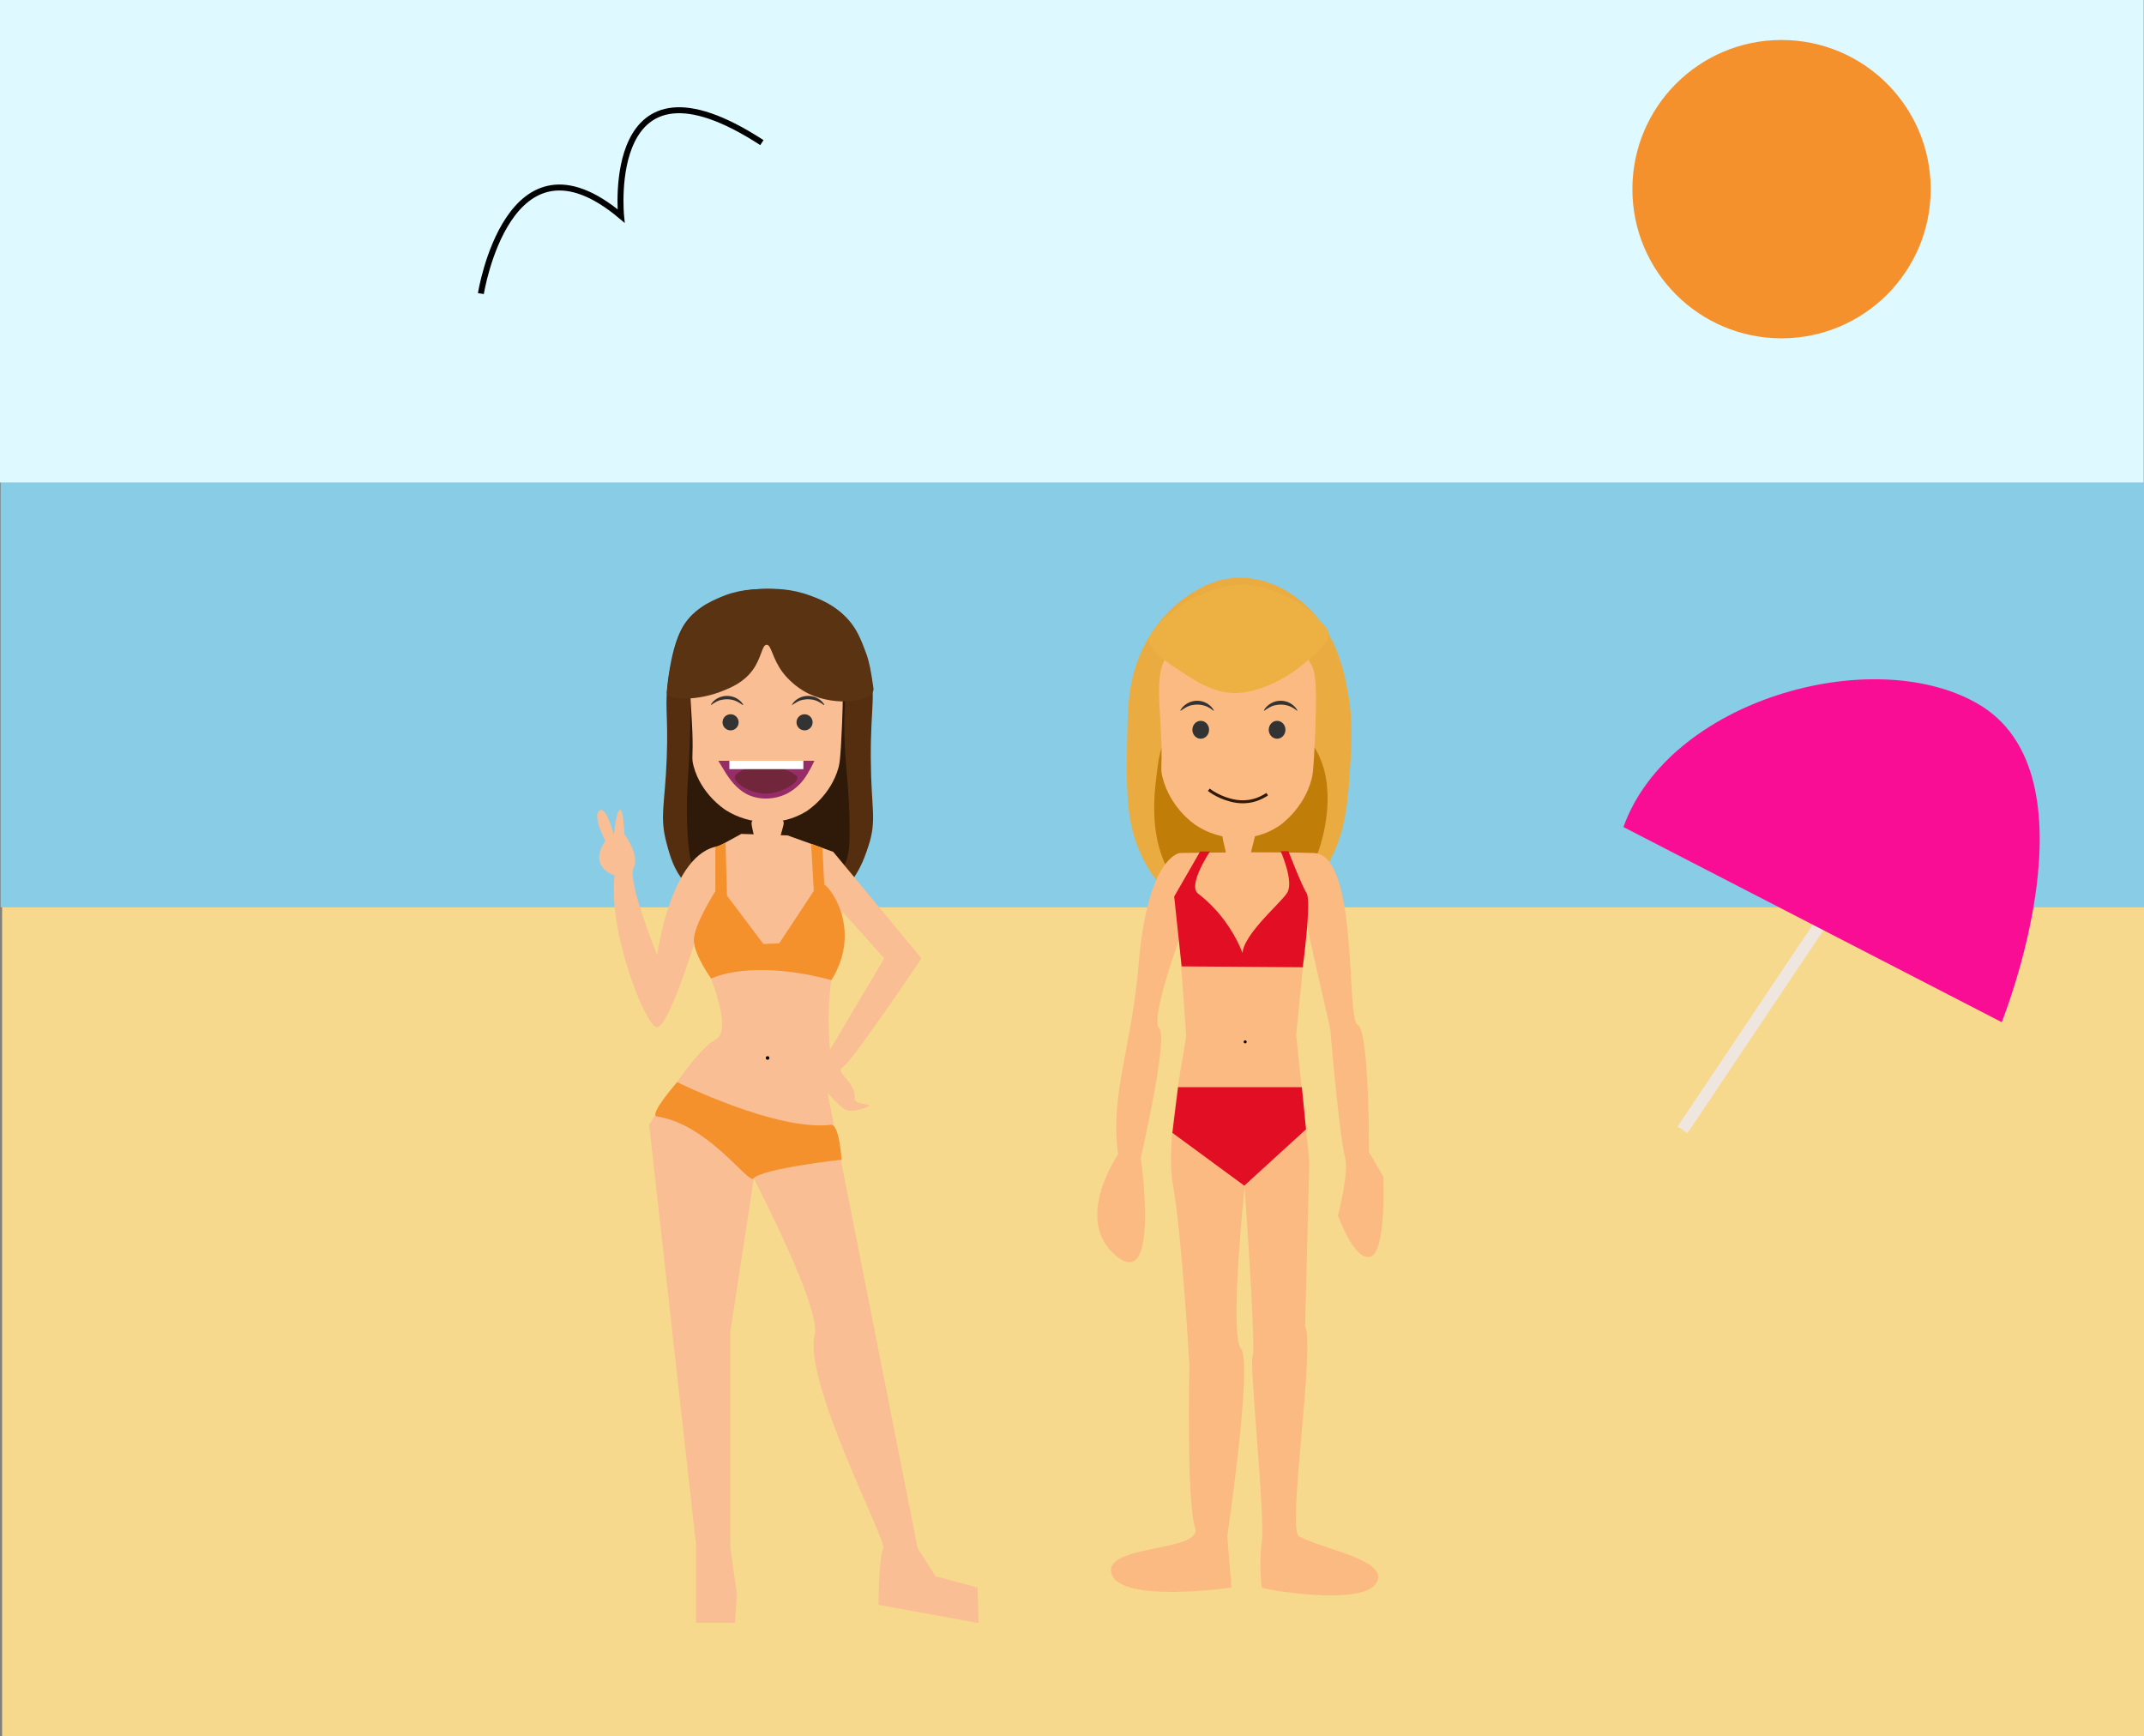 <?xml version="1.0" encoding="utf-8"?>
<!-- Generator: Adobe Illustrator 21.1.0, SVG Export Plug-In . SVG Version: 6.00 Build 0)  -->
<svg version="1.1" id="Lag_1" xmlns="http://www.w3.org/2000/svg" xmlns:xlink="http://www.w3.org/1999/xlink" x="0px" y="0px"
	 viewBox="0 0 718.7 582" style="enable-background:new 0 0 718.7 582;" xml:space="preserve">
<rect x="0" y="0" width="718.7" height="582" fill="#808080" stroke="none"/>
<style type="text/css">
	.st0{fill:#F7D98D;}
	.st1{fill:#89CCE5;}
	.st2{fill:#EAAC41;}
	.st3{fill:#C07D08;}
	.st4{fill:#FCBA83;}
	.st5{fill:#333333;}
	.st6{fill:#EDB143;}
	.st7{fill:#552E0F;}
	.st8{fill:#2F1A09;}
	.st9{fill:#F9BE93;}
	.st10{fill:#5A3312;}
	.st11{fill:none;stroke:#2F1A09;stroke-miterlimit:10;}
	.st12{fill:#F4912D;}
	.st13{fill:#070606;}
	.st14{fill:#E20E23;}
	.st15{fill:#962D69;}
	.st16{fill:#72263C;}
	.st17{fill:#FFFFFF;}
	.st18{fill:none;stroke:#EFE6DF;stroke-width:4;stroke-miterlimit:10;}
	.st19{fill:#DEF9FF;}
	.st20{fill:#F90D94;}
	.st21{fill:none;stroke:#020202;stroke-width:2;stroke-miterlimit:10;}
</style>
<polyline class="st0" points="0.7,280.4 718.7,280.4 718.7,582 0.7,582 "/>
<polyline class="st1" points="0.2,-1.4 718.7,-1.4 718.7,304.1 0.2,304.1 "/>
<path class="st2" d="M414,193.7c-6.4,0.4-11,3-13.3,4.4c-2.9,1.7-12.4,7.4-18.3,20.8c-4.3,9.8-4.4,18.7-4.6,31.1
	c-0.2,15.4-0.3,26.1,5,37.1c8.6,17.9,23.9,21.5,25.8,21.8c11.4,2.4,20.3-2.8,24.1-5.5c8.2-5.7,12.5-13.7,13.3-15.3
	c5.3-10.1,5.9-20.1,6.7-32.8c0.4-6.6,0.8-13.8-0.8-22.9c-0.8-4.2-2-11.4-5.8-18.6C439,200.6,426.2,192.9,414,193.7z"/>
<path class="st3" d="M390.1,248.9c-1.4,3.1-1.8,6-2.4,10.9c-0.7,5.8-2.4,18.9,3.2,30.6c5.4,11.3,14.2,14.4,16.8,15.3
	c2.3,0.8,11.7,3.7,21.6-3.3c2.2-1.5,8.9-6.5,12.8-17.5c0.6-1.8,6.3-18.4,0-31.7c-2.9-6.1-6.9-8.7-10.4-10.9
	C417.9,233.6,396.8,233.8,390.1,248.9z"/>
<path class="st4" d="M392.5,218c0,0-1.1,1.4-2,3c-3.2,5.6-1.6,15.6-1.2,27.4c0.3,9.2-0.4,8.9,0.4,12.2c2.6,10.1,10.4,15.5,11.2,16
	c8,5.3,19,6,27.6,0.4c0.5-0.3,8.6-5.8,11.2-16c0.4-1.7,0.5-2.9,0.8-7.6c1.3-24.6,0.4-27.9-0.8-30.3c-2.7-5.7-7-8.8-8.8-10.1
	c-13.2-9.3-29-2.5-32.8,0C394.8,215.1,392.5,218,392.5,218z"/>
<path class="st5" d="M395.7,238.2c-0.1-0.2,0.8-1.6,2.4-2.5c1.9-1.1,4.5-1.1,6.4,0c1.6,0.9,2.5,2.4,2.4,2.5
	c-0.1,0.2-1.2-1.1-3.2-1.7c-2.3-0.7-4.4-0.1-4.8,0C396.9,237.2,395.8,238.4,395.7,238.2z"/>
<path class="st5" d="M423.7,238.2c-0.1-0.2,0.8-1.6,2.4-2.5c1.9-1.1,4.5-1.1,6.4,0c1.6,0.9,2.5,2.4,2.4,2.5
	c-0.1,0.2-1.2-1.1-3.2-1.7c-2.3-0.7-4.4-0.1-4.8,0C424.9,237.2,423.8,238.4,423.7,238.2z"/>
<ellipse class="st5" cx="402.5" cy="244.6" rx="2.8" ry="3"/>
<ellipse class="st5" cx="428.1" cy="244.6" rx="2.8" ry="3"/>
<path class="st4" d="M410.1,278.5c-0.7,0.7-0.4,2,0.4,5.3c1.6,6.8,1.5,7.6,2.8,11.6c1.6,4.9,2.2,5.1,2.4,5.1c0.5,0,0.8-1.3,1.6-5.1
	c0.8-3.7,1.5-7.5,2.4-11.2s1.5-5,0.8-5.7c-0.8-0.8-2,0.1-5.6,0C411.9,278.4,410.8,277.8,410.1,278.5z"/>
<path class="st6" d="M385.3,213.8c-0.7,3.8,5.4,7.8,8.8,10.1c7.1,4.7,11.9,7.9,19.2,8.4c0,0,14,1.1,29.6-15.2
	c0.8-0.8,2.8-2.9,2.4-5.1c-0.1-0.9-0.6-1.5-0.8-1.7c-11.4-14.1-28-14.3-28-14.3s-17.6-0.2-30.4,16
	C385.8,212.4,385.4,213,385.3,213.8z"/>
<path class="st7" d="M245.3,199c-3.9,1.2-9.4,2.9-14,7.8c-2.2,2.4-5.1,6.5-7,18.6c-1.8,11.2-0.2,13.2-0.8,28.7
	c-0.6,15.8-2.5,19.7,0,28.7c1.1,4.2,2.4,8.8,6.2,13.2c8.6,10,22.4,10.1,28,10.1c5.9,0,15.9,0.1,24.1-7c5.8-5,7.9-11.3,9.3-15.5
	c2.9-8.9,0.9-12.1,0.8-29.5c-0.1-17.8,2-21.3-0.8-31.8c-2.7-10.2-6.7-14.5-7.8-15.5c-6-6.1-13.4-7.6-17.9-8.5
	C255.4,196.1,247.4,198.4,245.3,199z"/>
<path class="st8" d="M232.1,233.2c-1.1,2-0.5,2.4-0.8,13.2c-0.4,14.9-1.6,20.4-0.8,33.4c0.4,6.1,0.9,9.6,3.1,13.2
	c3,5,7.2,7.4,9.3,8.5c8.6,4.8,22,6.3,31.8-0.8c1.5-1.1,6-4.6,8.5-10.9c1.5-3.6,1.6-6.7,1.6-12.4c-0.1-12.2-1.1-17.9-1.6-27.2
	c-0.7-14.7,1-14.9-0.8-17.9C274.9,219.4,239.4,219.6,232.1,233.2z"/>
<path class="st9" d="M235.2,217.6c0,0-1.1,1.3-1.9,2.7c-3.1,5.2-1.6,14.4-1.2,25.2c0.3,8.5-0.4,8.2,0.4,11.3
	c2.5,9.3,10.1,14.3,10.9,14.8c7.8,4.9,18.5,5.5,26.8,0.4c0.5-0.3,8.3-5.3,10.9-14.8c0.4-1.6,0.5-2.7,0.8-7c1.3-22.7,0.3-25.7-0.8-28
	c-2.6-5.3-6.8-8.1-8.5-9.3c-12.8-8.5-28.2-2.3-31.8,0C237.4,215,235.2,217.6,235.2,217.6z"/>
<path class="st5" d="M238.3,236.3c-0.1-0.2,0.8-1.5,2.3-2.3c1.9-1,4.3-1,6.2,0c1.5,0.8,2.5,2.2,2.3,2.3c-0.1,0.2-1.2-1-3.1-1.6
	c-2.3-0.7-4.2-0.1-4.7,0C239.5,235.3,238.4,236.4,238.3,236.3z"/>
<path class="st5" d="M265.5,236.3c-0.1-0.2,0.8-1.5,2.3-2.3c1.9-1,4.3-1,6.2,0c1.5,0.8,2.5,2.2,2.3,2.3c-0.1,0.2-1.2-1-3.1-1.6
	c-2.3-0.7-4.2-0.1-4.7,0C266.7,235.3,265.6,236.4,265.5,236.3z"/>
<circle class="st5" cx="244.9" cy="242.1" r="2.7"/>
<circle class="st5" cx="269.7" cy="242.1" r="2.7"/>
<path class="st10" d="M223.6,232.4c0.8,2.5,10.8,2.4,18.6-0.8c3-1.2,7.1-2.9,10.1-7c3.1-4.3,3.1-8.5,4.7-8.5c1.6,0,1.8,4.5,5.4,9.3
	c0.2,0.3,2.9,3.8,7,6.2c8.9,5.3,22,4,23.3,0c0.2-0.5,0.1-0.8,0-1.6c-0.8-5.2-1.2-7.8-2.3-10.9c-1.8-4.8-3.1-8.2-6.2-11.6
	c-4.3-4.7-9.2-6.6-12.4-7.8c-6.6-2.5-12.2-2.4-15.5-2.3c-4,0.1-9.4,0.2-15.5,3.1c-2.5,1.2-6.7,3.2-10.1,7.8
	c-2.7,3.6-3.8,7.4-4.7,10.1c-0.2,0.7-0.7,2.8-1.6,7c0,0-0.3,1.6-0.8,6.2C223.5,232.1,223.5,232.2,223.6,232.4z"/>
<path class="st11" d="M405.2,264.7c2.1,1.6,4.1,2.4,5.4,2.9c1.8,0.6,5.3,1.8,9.5,0.7c2.1-0.5,3.7-1.5,4.7-2.1"/>
<path class="st9" d="M264,280l15.3,5.5l29.6,35.7c0,0-22.9,34.1-26.2,36.3c-3.4,2.1,4.4,4.8,3.8,10.8c-0.2,1.8,4.9,1.6,4.9,2.4
	c0,0-5.6,2.7-8.2,1.1s-5.8-5.6-5.8-5.6l30.2,152.7l6,9.4l14.1,3.8L328,544l-33.5-6.1c0,0,0.1-16.6,1.6-18.8s-26.9-55.8-23-71.7
	c2.2-9.1-19.8-50.9-20.4-52.5l-7.9,51.5v72.1l2.2,15.7l-0.6,9.7h-13.1v-26.4L217.6,377c0,0,14.8-24.8,22.3-28.6s-6.9-33-6.9-33
	s-9.1,29.6-12.9,28.9s-16.3-31.8-14.1-50.9c0,0-9.1-2.5-3.1-11.6c0,0-4.4-8.2-2-10.1c2.3-1.9,4.9,8.2,4.9,8.2s0.6-7.4,1.9-8.4
	s1.6,8.1,1.6,8.1s5.3,6.9,3.1,11.3s7.9,29.2,7.9,29.2s4.5-34.4,20.7-36.5c7.5-4.1,7.5-4.1,7.5-4.1L264,280z"/>
<path class="st0" d="M278.2,351.9l18.2-30.7l-14.3-16c0,0,1.3,6.4-2.4,18.8C276.6,334.2,278.2,351.9,278.2,351.9z"/>
<path class="st12" d="M238.4,328c0,0,12.8-6.8,40.3,0.5c10.7-17.2-1-31.9-2.4-31.9l-0.6-12.4l-3.8-1.4l0.9,15.8l-11.6,17.6l-5.3,0.2
	l-12.2-16.2l-0.5-17.7l-3.4,1.4v14.8c0,0-7.4,11.6-7.2,16.6S238.4,328,238.4,328z"/>
<path class="st9" d="M252.3,275c-0.7,0.6-0.3,1.8,0.4,4.9c1.5,6.3,1.4,7,2.7,10.7c1.6,4.5,2.1,4.7,2.3,4.7c0.5,0,0.8-1.2,1.6-4.7
	c0.8-3.4,1.4-6.9,2.3-10.3c0.9-3.4,1.5-4.6,0.8-5.3c-0.8-0.7-2,0.1-5.4,0C254,275,253,274.4,252.3,275z"/>
<path class="st12" d="M227,362.7c0,0,33.2,16.5,51.5,14.3c2.9-0.3,3.6,11.7,3.6,11.7s-26.4,2.9-29.6,6.3
	c-1.7,1.8-15.1-18.2-32.3-20.8C217.3,373.7,227,362.7,227,362.7z"/>
<circle class="st13" cx="257.3" cy="354.6" r="0.6"/>
<path class="st4" d="M417.2,397.9c0,0,3.9,54.3,2.7,56.6s4.2,53.6,3.1,61.9c-1,7-0.2,15,0,15.7c0.2,0.6,33.3,6.4,38.3-1.4
	c5-7.8-17.8-11.3-25.9-15.8c-4-2.3,5.5-63.6,2.1-70.4l1.4-55.3l-4.4-42.3l3.6-36.4l7.8,34.3c0,0,3.1,36.7,5,43.2
	c1.4,4.9-2.4,19.4-2.4,19.4s5.5,15.5,10.9,13.8s4.3-26.8,4.3-26.8l-4.8-8.3c0,0,0.2-40.6-3.8-42.6s0.5-57.1-14.7-57.6
	s-44.9,0-44.9,0s-10.8,1.1-13.8,37.1c-2.3,28-9.7,43.8-6.9,63.9c0,0-15.3,22-0.6,34.1s8.2-32.9,8.2-32.9s9.3-40.2,6.2-43.4
	s6.7-29.8,6.7-29.8s2.1,29,2.3,31.8c0.2,3.1-7.3,34.8-4.4,50.6c2.9,15.8,5.5,60.1,5.5,60.1s-1,46.3,1.9,54.6s-31.1,5.5-28,15.5
	s40.2,4.6,40.2,4.6l-1.4-17.2c0,0,8.6-58.3,4.6-62.9C412,447.5,417.2,397.9,417.2,397.9z"/>
<path class="st14" d="M396.1,323.9l40.6,0.3c0,0,3-22.2,1.3-24.8c-1.7-2.7-6.1-14.1-6.1-14.1h-2.6c0,0,4.5,10.1,2.2,13.9
	c-2.2,3.7-17,15.7-14.8,22.1s-0.3-10.4-15.1-21.8c-3.6-2.8,4-14.1,4-14.1h-3.3l-8.7,15.1L396.1,323.9z"/>
<path class="st15" d="M240.8,255c0,0,1.9,3.2,2.8,4.6c0.9,1.3,3,4.5,6.4,6.4c4.4,2.4,9.8,2,13.8,0c3.1-1.6,5-3.9,5.5-4.6
	c2-2.6,3.7-6.4,3.7-6.4l0,0H240.8L240.8,255z"/>
<path class="st16" d="M246.3,260.4c0.1-0.7,0.8-1.1,1.8-1.8c1.6-1.1,3.3-1.6,5.5-1.8c2.1-0.2,7.9-0.6,12.8,2.8
	c0.4,0.3,0.8,0.5,0.9,0.9c0.4,1.8-5.3,5.6-11,5.5C251.2,265.8,246.1,262.5,246.3,260.4z"/>
<path class="st17" d="M244.5,257.8c8.3,0,16.5,0,24.8,0c0-0.9,0-1.8,0-2.8h-24.8C244.5,256,244.5,256.9,244.5,257.8z"/>
<polygon class="st14" points="417.1,397.4 437.8,378.5 436.4,364.4 394.9,364.4 393,379.7 "/>
<circle class="st13" cx="417.4" cy="349.2" r="0.5"/>
<line class="st18" x1="614" y1="304.1" x2="564" y2="378.7"/>
<rect class="st19" width="718.5" height="161.7"/>
<path class="st20" d="M544.2,277.2L671,342.6c0,0,33.7-83.4-8.5-107C626.9,215.6,559.3,234.9,544.2,277.2z"/>
<path class="st21" d="M161.2,98.4c0,0,9.2-57.8,47-26c0,0-6-59.2,47.2-24.6"/>
<circle class="st12" cx="597.2" cy="63.4" r="50"/>
</svg>
